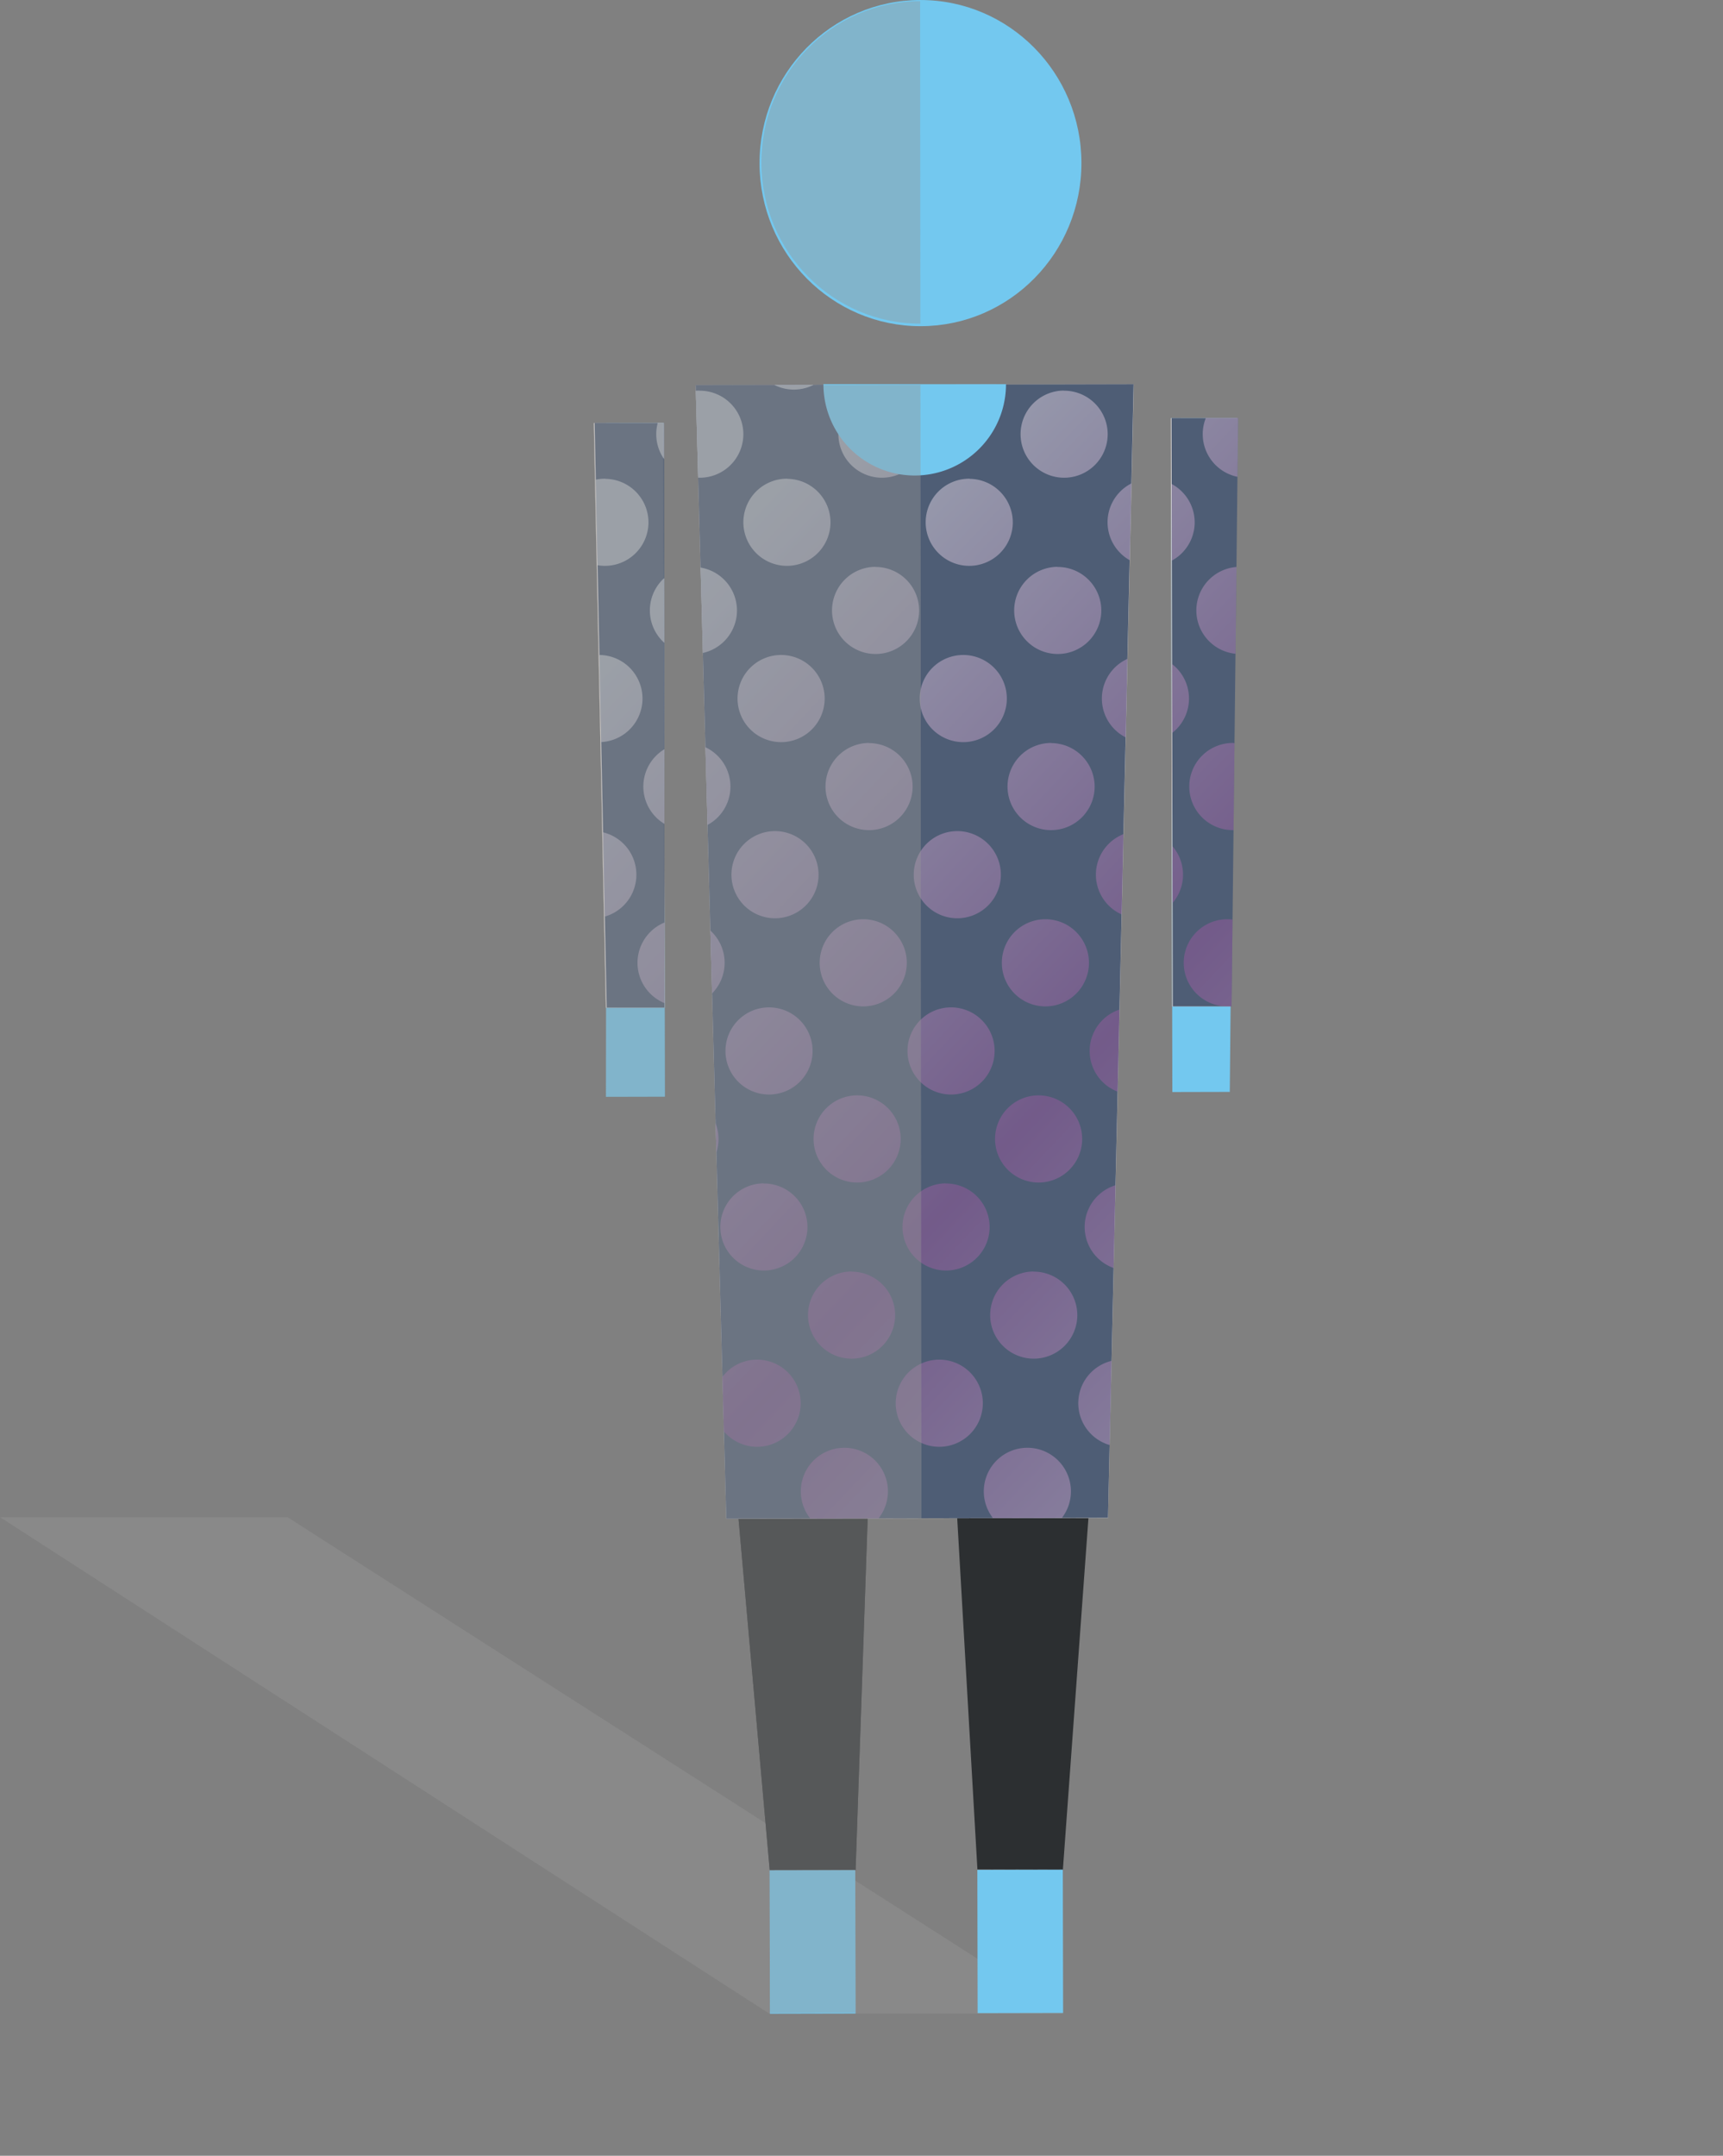 <svg xmlns="http://www.w3.org/2000/svg" xmlns:xlink="http://www.w3.org/1999/xlink" viewBox="0 0 124.19 155.32"><rect x="0" y="0" width="124.19" height="155.32" fill="#808080" stroke="none"/><defs><style>.cls-1{fill:none;}.cls-2{isolation:isolate;}.cls-3{fill:#999;fill-opacity:0.39;}.cls-12,.cls-3{mix-blend-mode:multiply;}.cls-4{fill:#2c2f31;}.cls-5{fill:#73c8ef;}.cls-6{fill:#e5dfdc;}.cls-7{clip-path:url(#clip-path);}.cls-8{fill:#4e5d75;}.cls-9{fill:#ee6667;}.cls-10{opacity:0.45;mix-blend-mode:color-burn;fill:url(#linear-gradient);}.cls-11{clip-path:url(#clip-path-2);}.cls-12{opacity:0.4;}.cls-13{fill:#969696;}</style><clipPath id="clip-path" transform="translate(0 -1.32)"><path class="cls-1" d="M79.86,110.68l-27.51.06L50.14,29.07,81.71,29Zm-32-78.89h-5l.87,42.13H47.9Zm41.38-.35h-4.8l.09,42.39h4.24Z"/></clipPath><linearGradient id="linear-gradient" x1="45.21" y1="48.12" x2="112.37" y2="111.45" gradientUnits="userSpaceOnUse"><stop offset="0" stop-color="#fff"/><stop offset="0.48" stop-color="#9f58a3"/><stop offset="1" stop-color="#fff"/></linearGradient><clipPath id="clip-path-2" transform="translate(0 -1.32)"><polygon class="cls-1" points="42.19 146.4 66.45 146.34 66.33 0.63 42.06 0 42.19 146.4"/></clipPath></defs><title>Asset 42</title><g class="cls-2"><g id="Layer_2" data-name="Layer 2"><g id="Layer_1-2" data-name="Layer 1"><polygon class="cls-3" points="20.72 109.31 0 109.31 55.45 145.08 76.63 145.08 20.72 109.31"/><polygon class="cls-4" points="55.48 134.75 53.23 109.42 62.54 109.4 61.67 134.74 55.48 134.75"/><polygon class="cls-4" points="70.45 134.69 68.98 109.15 78.47 109.13 76.61 134.71 70.45 134.69"/><rect class="cls-5" x="55.49" y="136.06" width="6.17" height="10.33" transform="translate(-0.3 -1.19) rotate(-0.12)"/><rect class="cls-5" x="70.46" y="136.03" width="6.16" height="10.32" transform="translate(-0.3 -1.16) rotate(-0.12)"/><ellipse class="cls-5" cx="66.35" cy="13.07" rx="11.6" ry="11.75" transform="translate(-0.03 -1.18) rotate(-0.12)"/><polygon class="cls-5" points="47.92 79.01 43.68 79.02 43.72 30.48 47.82 30.47 47.92 79.01"/><polygon class="cls-5" points="88.64 78.67 84.5 78.68 84.4 30.13 89.1 30.12 88.64 78.67"/><polygon class="cls-6" points="79.86 109.37 52.35 109.42 50.14 27.76 81.72 27.69 79.86 109.37"/><polygon class="cls-6" points="47.91 72.6 43.67 72.61 42.8 30.48 47.82 30.47 47.91 72.6"/><polygon class="cls-6" points="88.72 72.51 84.49 72.52 84.39 30.13 89.19 30.12 88.72 72.51"/><g class="cls-7"><polygon class="cls-8" points="91.72 109.72 39.92 109.83 40.7 25.03 92.49 24.92 91.72 109.72"/><rect class="cls-9" x="40.88" y="110.93" width="51.8" height="1.65" transform="matrix(1, 0, 0, 1, -0.24, -1.18)"/><path class="cls-10" d="M50.92,108.77a3.14,3.14,0,1,1-3.14-3.14A3.14,3.14,0,0,1,50.92,108.77Zm10-3.14A3.14,3.14,0,1,0,64,108.77,3.14,3.14,0,0,0,60.9,105.63Zm13.13,0a3.14,3.14,0,1,0,3.14,3.14A3.14,3.14,0,0,0,74,105.63Zm13.13,0a3.14,3.14,0,1,0,3.14,3.14A3.14,3.14,0,0,0,87.16,105.63Zm13.13,0a3.14,3.14,0,1,0,3.14,3.14A3.14,3.14,0,0,0,100.28,105.63Zm13.13,0a3.14,3.14,0,1,0,3.14,3.14A3.14,3.14,0,0,0,113.41,105.63Zm-72-6.35a3.14,3.14,0,1,0,3.14,3.14A3.14,3.14,0,0,0,41.43,99.28Zm13.13,0a3.14,3.14,0,1,0,3.14,3.14A3.14,3.14,0,0,0,54.56,99.28Zm13.13,0a3.14,3.14,0,1,0,3.14,3.14A3.14,3.14,0,0,0,67.68,99.28Zm13.13,0A3.14,3.14,0,1,0,84,102.43,3.14,3.14,0,0,0,80.81,99.28Zm13.13,0a3.14,3.14,0,1,0,3.14,3.14A3.14,3.14,0,0,0,93.93,99.28Zm13.13,0a3.14,3.14,0,1,0,3.14,3.14A3.14,3.14,0,0,0,107.06,99.28Zm13.13,0a3.14,3.14,0,1,0,3.14,3.14A3.14,3.14,0,0,0,120.18,99.28Zm-85.1-6.35a3.14,3.14,0,1,0,3.14,3.14A3.14,3.14,0,0,0,35.09,92.94Zm13.13,0a3.14,3.14,0,1,0,3.14,3.14A3.14,3.14,0,0,0,48.21,92.94Zm13.13,0a3.14,3.14,0,1,0,3.14,3.14A3.14,3.14,0,0,0,61.34,92.94Zm13.13,0a3.14,3.14,0,1,0,3.14,3.14A3.14,3.14,0,0,0,74.46,92.94Zm13.13,0a3.14,3.14,0,1,0,3.14,3.14A3.14,3.14,0,0,0,87.59,92.94Zm13.13,0a3.14,3.14,0,1,0,3.14,3.14A3.14,3.14,0,0,0,100.71,92.94Zm13.13,0A3.14,3.14,0,1,0,117,96.08,3.14,3.14,0,0,0,113.84,92.94Zm-85.1-6.35a3.14,3.14,0,1,0,3.14,3.14A3.14,3.14,0,0,0,28.74,86.59Zm13.13,0A3.14,3.14,0,1,0,45,89.73,3.14,3.14,0,0,0,41.87,86.59Zm13.13,0a3.14,3.14,0,1,0,3.14,3.14A3.14,3.14,0,0,0,55,86.59Zm13.13,0a3.14,3.14,0,1,0,3.14,3.14A3.14,3.14,0,0,0,68.12,86.59Zm13.13,0a3.14,3.14,0,1,0,3.14,3.14A3.14,3.14,0,0,0,81.24,86.59Zm13.13,0a3.14,3.14,0,1,0,3.14,3.14A3.14,3.14,0,0,0,94.37,86.59Zm13.13,0a3.14,3.14,0,1,0,3.14,3.14A3.14,3.14,0,0,0,107.49,86.59Zm13.13,0a3.14,3.14,0,1,0,3.14,3.14A3.14,3.14,0,0,0,120.62,86.59ZM22.39,80.24a3.14,3.14,0,1,0,3.14,3.14A3.14,3.14,0,0,0,22.39,80.24Zm13.13,0a3.14,3.14,0,1,0,3.14,3.14A3.14,3.14,0,0,0,35.52,80.24Zm13.13,0a3.14,3.14,0,1,0,3.14,3.14A3.14,3.14,0,0,0,48.64,80.24Zm13.13,0a3.14,3.14,0,1,0,3.14,3.14A3.14,3.14,0,0,0,61.77,80.24Zm13.13,0A3.14,3.14,0,1,0,78,83.39,3.14,3.14,0,0,0,74.89,80.24Zm13.13,0a3.14,3.14,0,1,0,3.14,3.14A3.14,3.14,0,0,0,88,80.24Zm13.13,0a3.14,3.14,0,1,0,3.14,3.14A3.14,3.14,0,0,0,101.15,80.24Zm13.13,0a3.14,3.14,0,1,0,3.14,3.14A3.14,3.14,0,0,0,114.27,80.24ZM29.17,73.9A3.14,3.14,0,1,0,32.32,77,3.14,3.14,0,0,0,29.17,73.9Zm13.13,0A3.14,3.14,0,1,0,45.44,77,3.14,3.14,0,0,0,42.3,73.9Zm13.13,0A3.14,3.14,0,1,0,58.57,77,3.14,3.14,0,0,0,55.42,73.9Zm13.13,0A3.14,3.14,0,1,0,71.69,77,3.14,3.14,0,0,0,68.55,73.9Zm13.13,0A3.14,3.14,0,1,0,84.82,77,3.14,3.14,0,0,0,81.67,73.9Zm13.13,0A3.14,3.14,0,1,0,97.94,77,3.14,3.14,0,0,0,94.8,73.9Zm13.13,0A3.14,3.14,0,1,0,111.07,77,3.14,3.14,0,0,0,107.92,73.9Zm13.13,0A3.14,3.14,0,1,0,124.19,77,3.14,3.14,0,0,0,121,73.9ZM22.83,67.55A3.14,3.14,0,1,0,26,70.7,3.14,3.14,0,0,0,22.83,67.55Zm13.13,0A3.14,3.14,0,1,0,39.1,70.7,3.14,3.14,0,0,0,36,67.55Zm13.13,0a3.14,3.14,0,1,0,3.14,3.14A3.14,3.14,0,0,0,49.08,67.55Zm13.13,0a3.14,3.14,0,1,0,3.14,3.14A3.14,3.14,0,0,0,62.2,67.55Zm13.13,0a3.14,3.14,0,1,0,3.14,3.14A3.14,3.14,0,0,0,75.33,67.55Zm13.13,0A3.14,3.14,0,1,0,91.6,70.7,3.14,3.14,0,0,0,88.45,67.55Zm13.13,0a3.14,3.14,0,1,0,3.14,3.14A3.14,3.14,0,0,0,101.58,67.55Zm13.13,0a3.14,3.14,0,1,0,3.14,3.14A3.14,3.14,0,0,0,114.7,67.55ZM29.6,61.2a3.14,3.14,0,1,0,3.14,3.14A3.14,3.14,0,0,0,29.6,61.2Zm13.13,0a3.14,3.14,0,1,0,3.14,3.14A3.14,3.14,0,0,0,42.73,61.2Zm13.13,0A3.14,3.14,0,1,0,59,64.35,3.14,3.14,0,0,0,55.86,61.2ZM69,61.2a3.14,3.14,0,1,0,3.14,3.14A3.14,3.14,0,0,0,69,61.2Zm13.13,0a3.14,3.14,0,1,0,3.14,3.14A3.14,3.14,0,0,0,82.11,61.2Zm13.13,0a3.14,3.14,0,1,0,3.14,3.14A3.14,3.14,0,0,0,95.23,61.2Zm13.13,0a3.14,3.14,0,1,0,3.14,3.14A3.14,3.14,0,0,0,108.36,61.2Zm-85.1-6.35A3.14,3.14,0,1,0,26.4,58,3.14,3.14,0,0,0,23.26,54.86Zm13.13,0A3.14,3.14,0,1,0,39.53,58,3.14,3.14,0,0,0,36.38,54.86Zm13.13,0A3.14,3.14,0,1,0,52.65,58,3.14,3.14,0,0,0,49.51,54.86Zm13.13,0A3.14,3.14,0,1,0,65.78,58,3.14,3.14,0,0,0,62.63,54.86Zm13.13,0A3.14,3.14,0,1,0,78.9,58,3.14,3.14,0,0,0,75.76,54.86Zm13.13,0A3.14,3.14,0,1,0,92,58,3.14,3.14,0,0,0,88.88,54.86Zm13.13,0A3.14,3.14,0,1,0,105.15,58,3.14,3.14,0,0,0,102,54.86Zm13.13,0A3.14,3.14,0,1,0,118.28,58,3.14,3.14,0,0,0,115.13,54.86ZM16.91,48.51a3.14,3.14,0,1,0,3.14,3.14A3.14,3.14,0,0,0,16.91,48.51Zm13.13,0a3.14,3.14,0,1,0,3.14,3.14A3.14,3.14,0,0,0,30,48.51Zm13.13,0a3.14,3.14,0,1,0,3.14,3.14A3.14,3.14,0,0,0,43.16,48.51Zm13.13,0a3.14,3.14,0,1,0,3.14,3.14A3.14,3.14,0,0,0,56.29,48.51Zm13.13,0a3.14,3.14,0,1,0,3.14,3.14A3.14,3.14,0,0,0,69.41,48.51Zm13.13,0a3.14,3.14,0,1,0,3.14,3.14A3.14,3.14,0,0,0,82.54,48.51Zm13.13,0a3.14,3.14,0,1,0,3.14,3.14A3.14,3.14,0,0,0,95.66,48.51Zm13.13,0a3.14,3.14,0,1,0,3.14,3.14A3.14,3.14,0,0,0,108.79,48.51Zm-85.1-6.35a3.14,3.14,0,1,0,3.14,3.14A3.14,3.14,0,0,0,23.69,42.17Zm13.13,0A3.14,3.14,0,1,0,40,45.31,3.14,3.14,0,0,0,36.82,42.17Zm13.13,0a3.14,3.14,0,1,0,3.14,3.14A3.14,3.14,0,0,0,49.94,42.17Zm13.13,0a3.14,3.14,0,1,0,3.14,3.14A3.14,3.14,0,0,0,63.07,42.17Zm13.13,0a3.14,3.14,0,1,0,3.14,3.14A3.14,3.14,0,0,0,76.19,42.17Zm13.13,0a3.14,3.14,0,1,0,3.14,3.14A3.14,3.14,0,0,0,89.32,42.17Zm13.13,0a3.14,3.14,0,1,0,3.14,3.14A3.14,3.14,0,0,0,102.44,42.17Zm-85.1-6.35A3.14,3.14,0,1,0,20.49,39,3.14,3.14,0,0,0,17.34,35.82Zm13.13,0A3.14,3.14,0,1,0,33.61,39,3.14,3.14,0,0,0,30.47,35.82Zm13.13,0A3.14,3.14,0,1,0,46.74,39,3.14,3.14,0,0,0,43.59,35.82Zm13.13,0A3.14,3.14,0,1,0,59.86,39,3.14,3.14,0,0,0,56.72,35.82Zm13.13,0A3.14,3.14,0,1,0,73,39,3.14,3.14,0,0,0,69.85,35.82Zm13.13,0A3.14,3.14,0,1,0,86.11,39,3.14,3.14,0,0,0,83,35.82Zm13.13,0A3.14,3.14,0,1,0,99.24,39,3.14,3.14,0,0,0,96.1,35.82Zm-72-6.35a3.14,3.14,0,1,0,3.14,3.14A3.14,3.14,0,0,0,24.12,29.47Zm13.13,0a3.14,3.14,0,1,0,3.14,3.14A3.14,3.14,0,0,0,37.25,29.47Zm13.13,0a3.14,3.14,0,1,0,3.14,3.14A3.14,3.14,0,0,0,50.37,29.47Zm13.13,0a3.14,3.14,0,1,0,3.14,3.14A3.14,3.14,0,0,0,63.5,29.47Zm13.13,0a3.14,3.14,0,1,0,3.14,3.14A3.14,3.14,0,0,0,76.62,29.47Zm13.13,0a3.14,3.14,0,1,0,3.14,3.14A3.14,3.14,0,0,0,89.75,29.47Zm-72-6.35a3.14,3.14,0,1,0,3.14,3.14A3.14,3.14,0,0,0,17.78,23.13Zm13.13,0A3.14,3.14,0,1,0,34,26.27,3.14,3.14,0,0,0,30.9,23.13Zm13.13,0a3.14,3.14,0,1,0,3.14,3.14A3.14,3.14,0,0,0,44,23.13Zm13.13,0a3.14,3.14,0,1,0,3.14,3.14A3.14,3.14,0,0,0,57.15,23.13Zm13.13,0a3.14,3.14,0,1,0,3.14,3.14A3.14,3.14,0,0,0,70.28,23.13Zm13.13,0a3.14,3.14,0,1,0,3.14,3.14A3.14,3.14,0,0,0,83.4,23.13ZM24.56,16.78a3.14,3.14,0,1,0,3.14,3.14A3.14,3.14,0,0,0,24.56,16.78Zm13.13,0a3.14,3.14,0,1,0,3.14,3.14A3.14,3.14,0,0,0,37.68,16.78Zm13.13,0a3.14,3.14,0,1,0,3.14,3.14A3.14,3.14,0,0,0,50.81,16.78Zm13.13,0a3.14,3.14,0,1,0,3.14,3.14A3.14,3.14,0,0,0,63.93,16.78Zm13.13,0a3.14,3.14,0,1,0,3.14,3.14A3.14,3.14,0,0,0,77.06,16.78Z" transform="translate(0 -1.32)"/></g><path class="cls-5" d="M72.51,29a6.58,6.58,0,1,1-13.16,0Z" transform="translate(0 -1.32)"/><g class="cls-11"><g class="cls-12"><rect class="cls-13" x="70.38" y="146.3" width="6.16" height="10.33" transform="translate(-0.32 -1.16) rotate(-0.12)"/><ellipse class="cls-13" cx="66.35" cy="13.02" rx="11.47" ry="11.62" transform="translate(-0.03 -1.18) rotate(-0.12)"/><polygon class="cls-13" points="88.55 30.12 84.31 30.13 84.31 30.13 84.36 54.66 84.4 72.52 84.4 72.52 84.41 78.68 88.65 78.67 88.64 72.51 88.64 72.51 88.64 72.51 88.55 30.12 88.55 30.12"/><polygon class="cls-13" points="50.87 54.74 50.87 54.74 52.35 109.42 53.23 109.42 55.48 134.75 55.48 134.75 55.5 145.08 61.67 145.06 61.65 134.74 61.67 134.74 62.54 109.4 68.99 109.39 70.46 144.89 76.63 144.88 78.45 109.37 79.86 109.37 81.72 27.69 50.14 27.76 50.87 54.74"/><polygon class="cls-13" points="47.81 30.47 42.79 30.48 43.66 72.61 43.68 79.02 47.91 79.01 47.9 72.6 47.86 54.74 47.86 54.74 47.81 30.47"/></g></g></g></g></g></svg>